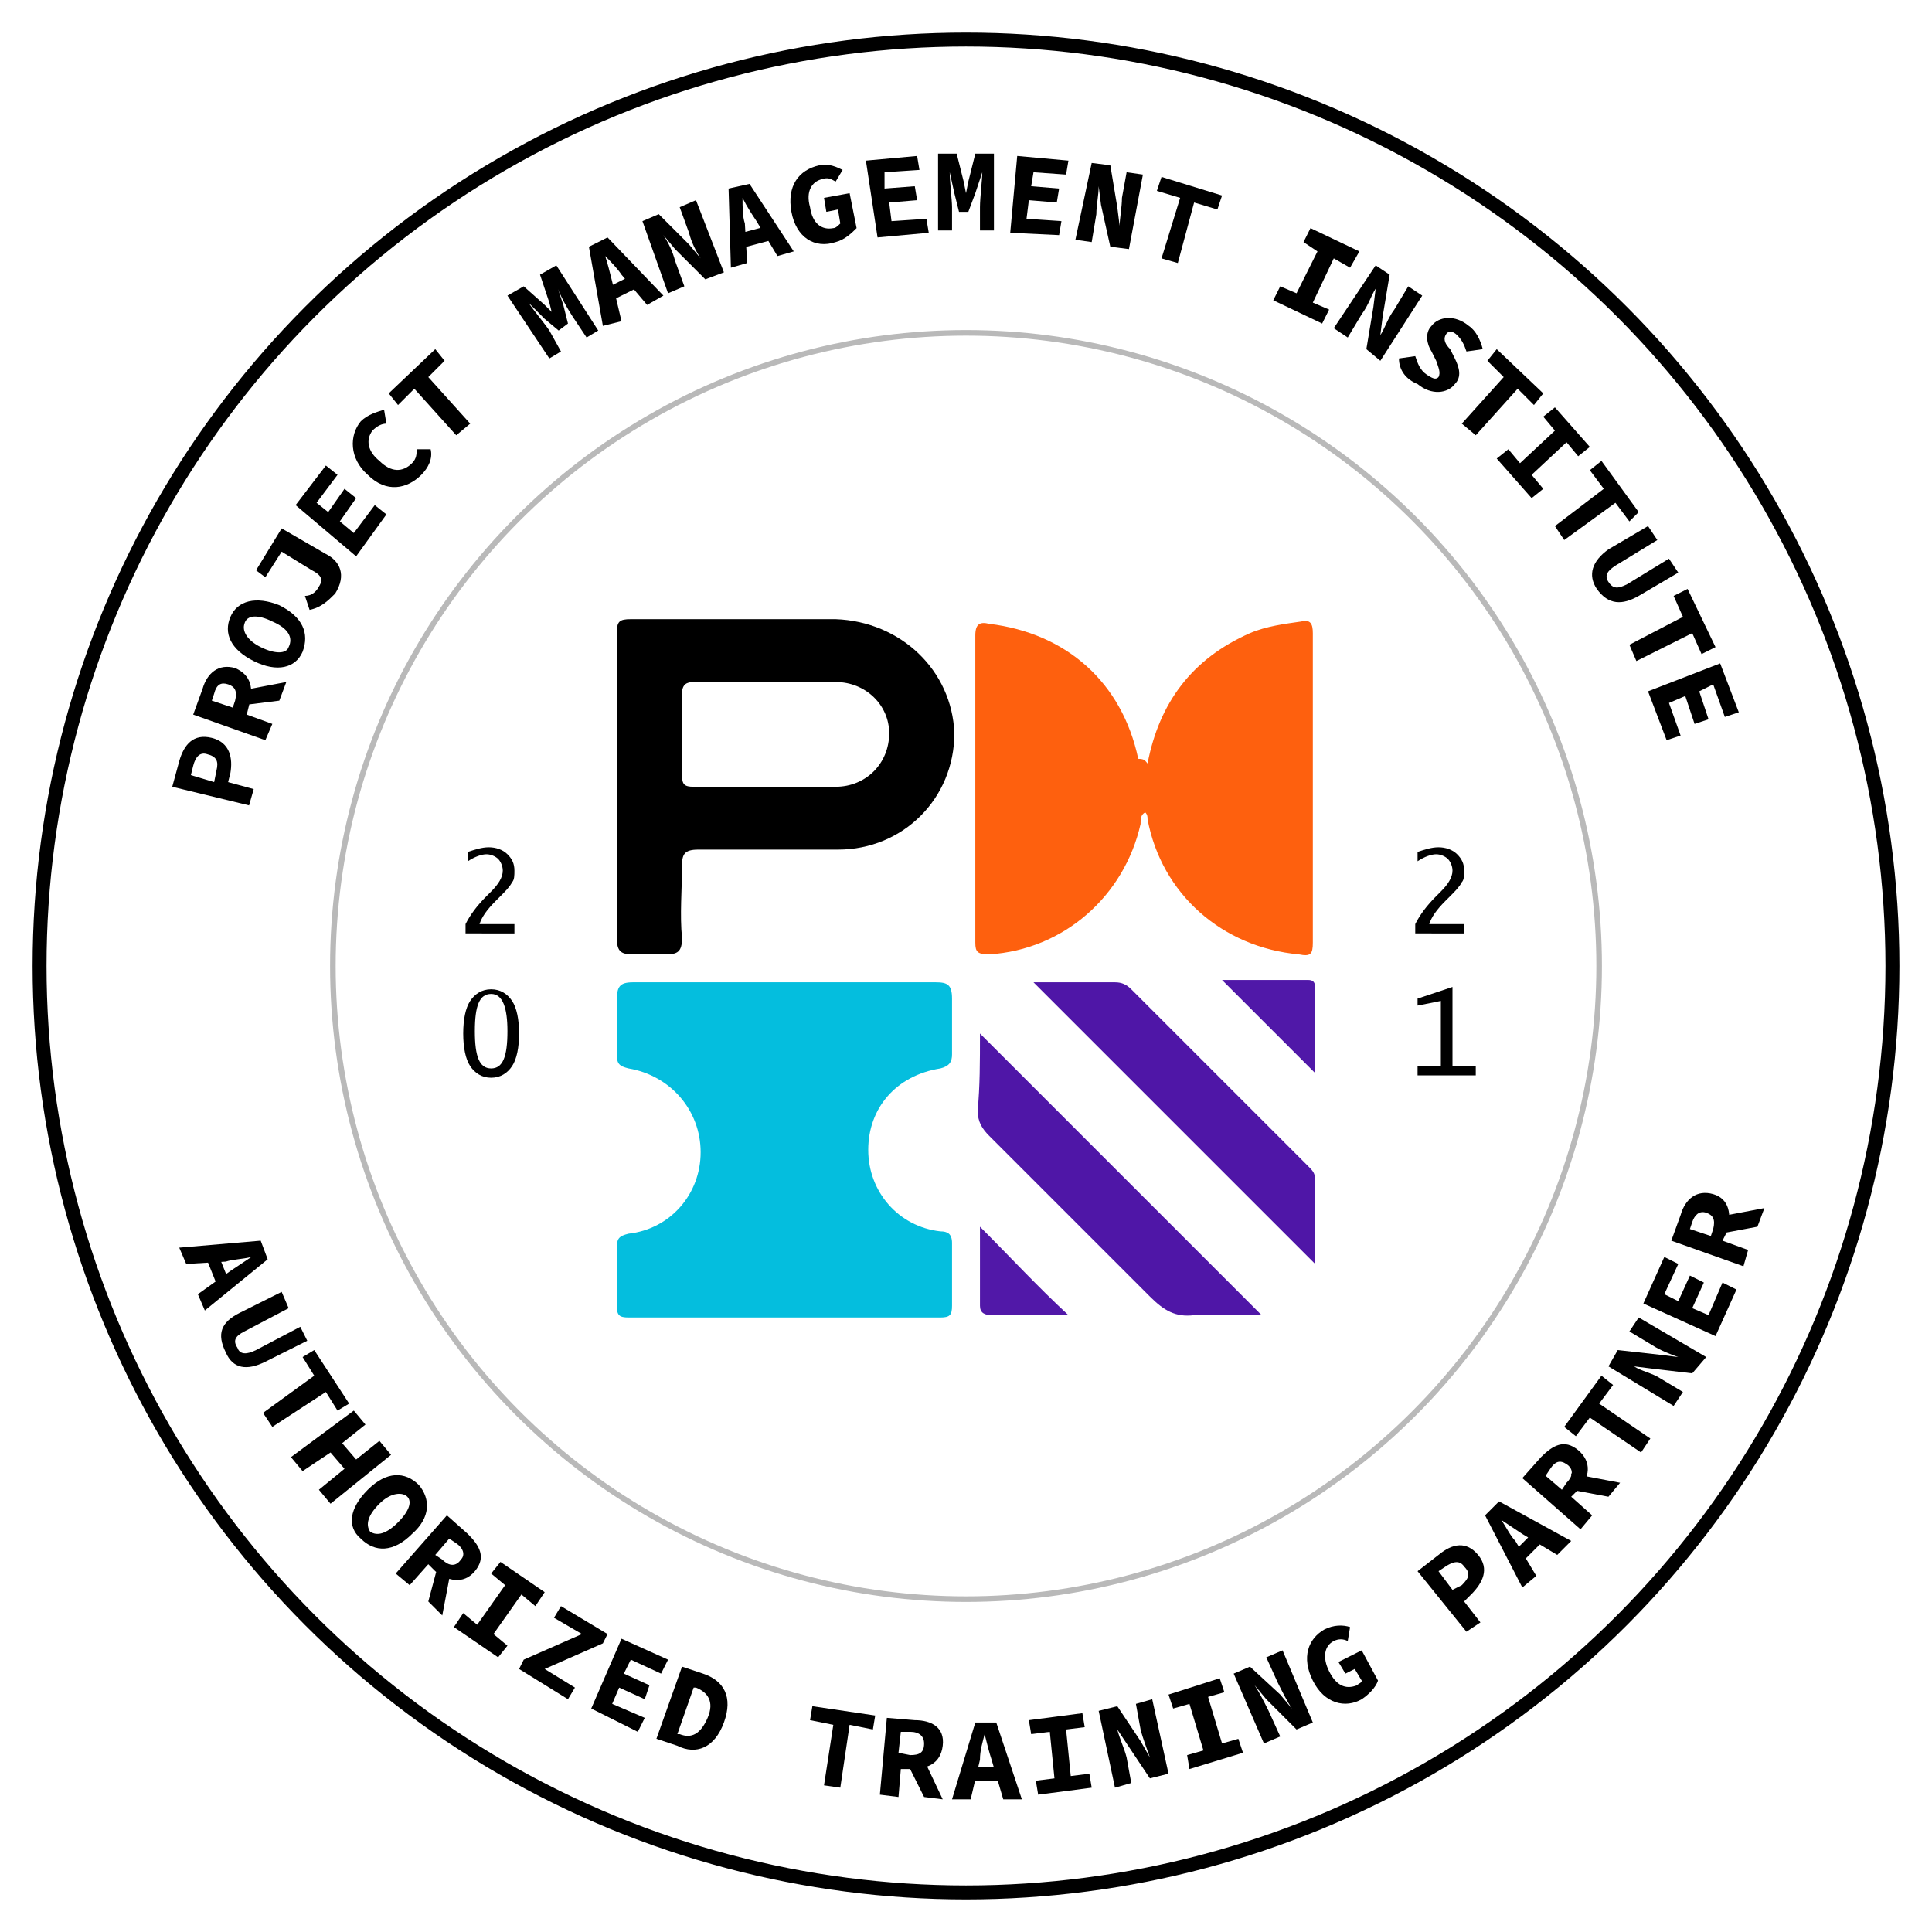 <?xml version="1.0" encoding="utf-8"?>
<!-- Generator: Adobe Illustrator 24.1.0, SVG Export Plug-In . SVG Version: 6.00 Build 0)  -->
<svg version="1.1" id="Layer_1" xmlns="http://www.w3.org/2000/svg" xmlns:xlink="http://www.w3.org/1999/xlink" x="0px" y="0px"
	 viewBox="0 0 83 83" style="enable-background:new 0 0 83 83;" xml:space="preserve">
<style type="text/css">
	.st0{fill:#04BEDE;}
	.st1{fill:#FE600E;}
	.st2{fill:#4F16A7;}
	.st3{fill:#5018A8;}
	.st4{fill:#5118A8;}
	.st5{fill:none;stroke:#000000;stroke-width:0.599;stroke-miterlimit:10;}
	.st6{fill:none;stroke:#B9B9B9;stroke-width:0.24;stroke-miterlimit:10;enable-background:new    ;}
</style>
<g>
	<g>
		<path class="st0" d="M33.7,42.2c2.2,0,4.4,0,6.5,0c0.5,0,0.7,0.1,0.7,0.7c0,0.8,0,1.6,0,2.4c0,0.3-0.1,0.5-0.5,0.6
			c-1.9,0.3-3.1,1.7-3.1,3.5c0,1.8,1.3,3.3,3.1,3.5c0.3,0,0.5,0.1,0.5,0.5c0,0.9,0,1.8,0,2.7c0,0.4-0.1,0.5-0.5,0.5
			c-4.5,0-8.9,0-13.4,0c-0.4,0-0.5-0.1-0.5-0.5c0-0.8,0-1.7,0-2.5c0-0.4,0.1-0.5,0.5-0.6c1.8-0.2,3.1-1.7,3.1-3.5
			c0-1.8-1.3-3.3-3.1-3.6c-0.4-0.1-0.5-0.2-0.5-0.6c0-0.8,0-1.5,0-2.3c0-0.6,0.1-0.8,0.7-0.8C29.4,42.2,31.6,42.2,33.7,42.2z"/>
		<path class="st1" d="M49.3,32.8c0.5-2.6,1.9-4.5,4.4-5.6c0.7-0.3,1.5-0.4,2.2-0.5c0.4-0.1,0.5,0.1,0.5,0.5c0,4.4,0,8.9,0,13.3
			c0,0.5-0.1,0.6-0.6,0.5c-3.3-0.3-5.9-2.6-6.5-5.8c0-0.1,0-0.2-0.1-0.3c-0.2,0.1-0.2,0.3-0.2,0.5c-0.7,3.1-3.3,5.4-6.5,5.6
			c-0.5,0-0.6-0.1-0.6-0.5c0-4.4,0-8.8,0-13.2c0-0.5,0.2-0.6,0.6-0.5c3.3,0.4,5.7,2.5,6.4,5.8C49.2,32.6,49.2,32.7,49.3,32.8z"/>
		<path class="st2" d="M44.4,42.2c1.1,0,2.3,0,3.5,0c0.3,0,0.5,0.1,0.7,0.3c2.5,2.5,5,5,7.6,7.6c0.2,0.2,0.3,0.3,0.3,0.6
			c0,1.2,0,2.5,0,3.6C52.4,50.2,48.4,46.2,44.4,42.2z"/>
		<path class="st2" d="M42.1,44.4c4.1,4.1,8.1,8.1,12.1,12.1c-1,0-1.9,0-2.9,0c-0.8,0.1-1.3-0.2-1.9-0.8c-2.3-2.3-4.6-4.6-6.9-6.9
			c-0.3-0.3-0.5-0.6-0.5-1.1C42.1,46.7,42.1,45.6,42.1,44.4z"/>
		<path class="st3" d="M56.5,46.1c-1.3-1.3-2.6-2.6-4-4c1.3,0,2.5,0,3.7,0c0.3,0,0.3,0.2,0.3,0.4C56.5,43.7,56.5,44.9,56.5,46.1z"/>
		<path class="st4" d="M45.9,56.5c-1.1,0-2.2,0-3.3,0c-0.3,0-0.5-0.1-0.5-0.4c0-1.1,0-2.3,0-3.4C43.4,54,44.6,55.3,45.9,56.5z"/>
		<path d="M35.9,26.6c-2.9,0-5.9,0-8.8,0c-0.5,0-0.6,0.1-0.6,0.6c0,2.2,0,4.4,0,6.6c0,2.2,0,4.4,0,6.5c0,0.6,0.2,0.7,0.7,0.7
			c0.5,0,0.9,0,1.4,0c0.5,0,0.7-0.1,0.7-0.7c-0.1-1,0-2.1,0-3.1c0-0.5,0.1-0.7,0.7-0.7c2,0,4,0,6,0c2.8,0,5-2.2,5-5
			C40.9,28.8,38.7,26.7,35.9,26.6z M35.9,33.8c-2,0-4.1,0-6.1,0c-0.4,0-0.5-0.1-0.5-0.5c0-1.2,0-2.4,0-3.5c0-0.4,0.2-0.5,0.5-0.5
			c1,0,2.1,0,3.1,0c1,0,2,0,3,0c1.3,0,2.3,1,2.3,2.2C38.2,32.8,37.2,33.8,35.9,33.8z"/>
	</g>
	<ellipse class="st5" cx="41.5" cy="41.5" rx="39.8" ry="39.8"/>
	<ellipse class="st6" cx="41.5" cy="41.5" rx="27.2" ry="27.2"/>
	<g>
		<path d="M7.4,33.8l0.3-1.1c0.2-0.7,0.6-1.2,1.4-1c0.8,0.2,0.9,0.9,0.8,1.5l-0.1,0.4l1.1,0.3l-0.2,0.7L7.4,33.8z M9.3,33.1
			c0.1-0.4,0-0.6-0.4-0.7c-0.3-0.1-0.5,0.1-0.6,0.5l-0.1,0.4l1,0.3L9.3,33.1z"/>
		<path d="M8.3,30.7l0.4-1.1c0.2-0.7,0.7-1.1,1.4-0.9c0.7,0.3,0.8,0.9,0.6,1.6l-0.1,0.4l1.1,0.4l-0.3,0.7L8.3,30.7z M10.1,30.1
			c0.1-0.4,0-0.6-0.3-0.7c-0.3-0.1-0.5,0-0.6,0.4l-0.1,0.3l0.9,0.3L10.1,30.1z M10.2,29.7l2.1-0.4L12,30.1l-1.6,0.2L10.2,29.7z"/>
		<path d="M10.9,28.4c-1-0.5-1.3-1.2-1-1.9c0.3-0.7,1.1-0.9,2.1-0.5c1,0.5,1.3,1.2,1,2C12.7,28.7,11.9,28.9,10.9,28.4z M11.7,26.7
			c-0.6-0.3-1.1-0.3-1.2,0.1c-0.1,0.3,0.1,0.7,0.7,1c0.6,0.3,1.1,0.3,1.2,0C12.6,27.4,12.4,27,11.7,26.7z"/>
		<path d="M13.3,26.2l-0.2-0.6c0.3,0,0.5-0.2,0.6-0.4c0.2-0.3,0.1-0.5-0.3-0.7l-1.3-0.8l-0.7,1.1L11,24.5l1.1-1.8l1.9,1.1
			c0.6,0.3,0.9,0.9,0.4,1.7C14.1,25.8,13.8,26.1,13.3,26.2z"/>
		<path d="M12.7,21.7L14,20l0.5,0.4l-0.9,1.2l0.5,0.4l0.7-1l0.5,0.4l-0.7,1l0.6,0.5l0.9-1.2l0.5,0.4l-1.3,1.8L12.7,21.7z"/>
		<path d="M15.8,20.4c-0.8-0.7-0.8-1.7-0.3-2.3c0.3-0.3,0.7-0.4,1-0.5l0.1,0.6c-0.2,0-0.4,0.1-0.6,0.3c-0.3,0.4-0.2,0.9,0.3,1.3
			c0.5,0.5,1,0.5,1.4,0.1c0.2-0.2,0.2-0.4,0.2-0.6l0.6,0c0.1,0.4-0.1,0.8-0.4,1.1C17.5,21,16.6,21.2,15.8,20.4z"/>
		<path d="M17.8,16.7l-0.7,0.7l-0.4-0.5l2-1.9l0.4,0.5l-0.7,0.7l1.8,2l-0.6,0.5L17.8,16.7z"/>
		<path d="M21.8,12.7l0.7-0.4l0.9,0.8l0.3,0.3l0,0L23.6,13l-0.4-1.2l0.7-0.4l1.8,2.8l-0.5,0.3l-0.6-0.9c-0.2-0.3-0.6-1-0.7-1.4l0,0
			l0.3,0.9l0.2,0.8L24,14.2l-0.6-0.5L22.7,13l0,0c0.2,0.3,0.7,0.9,0.9,1.2l0.5,0.9l-0.5,0.3L21.8,12.7z"/>
		<path d="M25.3,10.6l0.8-0.4l2.4,2.5l-0.7,0.4l-1.1-1.3c-0.2-0.3-0.5-0.6-0.7-0.8l0,0c0.1,0.3,0.2,0.7,0.3,1.1l0.4,1.7L25.9,14
			L25.3,10.6z M25.8,12.5l1.4-0.7l0.3,0.5L26.1,13L25.8,12.5z"/>
		<path d="M27.6,9.5l0.7-0.3l1.3,1.3l0.5,0.6l0,0c-0.2-0.3-0.4-0.7-0.5-1.1l-0.4-1.1l0.7-0.3l1.2,3.1L30.3,12L29,10.7l-0.5-0.6l0,0
			c0.2,0.3,0.4,0.7,0.5,1.1l0.4,1.1l-0.7,0.3L27.6,9.5z"/>
		<path d="M31.3,8.1l0.9-0.2l1.9,2.9L33.4,11l-0.9-1.5c-0.2-0.3-0.4-0.6-0.6-1l0,0c0,0.4,0,0.8,0.1,1.1l0.1,1.7l-0.7,0.2L31.3,8.1z
			 M31.5,10.1l1.5-0.4l0.2,0.6l-1.5,0.4L31.5,10.1z"/>
		<path d="M34,9.1c-0.2-1.1,0.3-1.8,1.2-2c0.4-0.1,0.8,0.1,1,0.2l-0.3,0.5c-0.2-0.1-0.3-0.2-0.6-0.1c-0.4,0.1-0.7,0.5-0.5,1.2
			c0.1,0.7,0.5,1,1,0.9c0.1,0,0.2-0.1,0.3-0.2l-0.1-0.6l-0.5,0.1l-0.1-0.6l1.1-0.2l0.3,1.5c-0.2,0.2-0.5,0.5-0.9,0.6
			C35,10.7,34.2,10.2,34,9.1z"/>
		<path d="M37.2,6.9l2.2-0.2l0.1,0.6L38,7.4L38,8.1L39.3,8l0.1,0.6l-1.2,0.1l0.1,0.8l1.5-0.1l0.1,0.6l-2.2,0.2L37.2,6.9z"/>
		<path d="M40.3,6.6l0.8,0l0.3,1.2l0.1,0.5h0l0.1-0.5l0.3-1.2l0.8,0l0,3.3l-0.6,0l0-1c0-0.4,0.1-1.2,0.1-1.5l0,0l-0.3,0.9l-0.3,0.8
			h-0.4L41,8.3l-0.2-0.9h0c0,0.4,0.1,1.2,0.1,1.5l0,1h-0.6L40.3,6.6z"/>
		<path d="M43.7,6.7l2.2,0.2l-0.1,0.6l-1.4-0.1L44.3,8l1.2,0.1l-0.1,0.6l-1.2-0.1l-0.1,0.8l1.5,0.1l-0.1,0.6L43.4,10L43.7,6.7z"/>
		<path d="M46.9,7l0.8,0.1L48,8.9l0.1,0.8l0,0c0-0.3,0.1-0.8,0.1-1.2l0.2-1.1l0.7,0.1l-0.6,3.2l-0.8-0.1l-0.4-1.8l-0.1-0.8l0,0
			c0,0.4-0.1,0.8-0.1,1.2l-0.2,1.2l-0.7-0.1L46.9,7z"/>
		<path d="M50.7,8.5l-1-0.3l0.2-0.6l2.6,0.8L52.3,9l-1-0.3l-0.7,2.6l-0.7-0.2L50.7,8.5z"/>
		<path d="M55,12.3l0.7,0.3l0.9-1.8L56,10.4l0.3-0.6l2.1,1L58,11.5l-0.7-0.4L56.4,13l0.7,0.3l-0.3,0.6l-2.1-1L55,12.3z"/>
		<path d="M59.1,11.4l0.6,0.4l-0.3,1.8l-0.1,0.8l0,0c0.2-0.3,0.3-0.7,0.6-1.1l0.6-1l0.6,0.4l-1.8,2.8L58.7,15l0.3-1.8l0.1-0.8l0,0
			c-0.2,0.3-0.3,0.7-0.6,1.1l-0.6,1l-0.6-0.4L59.1,11.4z"/>
		<path d="M60.1,15.4l0.7-0.1c0.1,0.3,0.2,0.6,0.5,0.8c0.3,0.2,0.4,0.2,0.5,0.1c0.1-0.2,0-0.4-0.1-0.7l-0.2-0.4
			c-0.2-0.3-0.3-0.8,0-1.1c0.3-0.4,1-0.5,1.6,0c0.3,0.2,0.5,0.6,0.6,1L63,15.1c-0.1-0.3-0.2-0.5-0.4-0.7c-0.2-0.2-0.4-0.2-0.5,0
			c-0.1,0.2,0,0.4,0.2,0.6l0.2,0.4c0.2,0.4,0.3,0.8,0,1.1c-0.3,0.4-1,0.5-1.6,0C60.4,16.3,60.1,15.9,60.1,15.4z"/>
		<path d="M64.6,16.2l-0.7-0.7l0.4-0.5l2,1.9l-0.4,0.5l-0.7-0.7l-1.8,2l-0.6-0.5L64.6,16.2z"/>
		<path d="M64.8,19.3l0.5,0.6l1.5-1.4l-0.5-0.6l0.5-0.4l1.5,1.7l-0.5,0.4l-0.5-0.6l-1.5,1.4l0.5,0.6l-0.5,0.4l-1.5-1.7L64.8,19.3z"
			/>
		<path d="M68.9,21l-0.6-0.8l0.5-0.4l1.6,2.2L70,22.4l-0.6-0.8l-2.2,1.6l-0.4-0.6L68.9,21z"/>
		<path d="M69.1,23.6l1.7-1l0.4,0.6l-1.8,1.1c-0.3,0.2-0.5,0.4-0.3,0.7c0.2,0.3,0.4,0.3,0.8,0.1l1.8-1.1l0.4,0.6l-1.7,1
			c-0.7,0.4-1.3,0.4-1.8-0.3C68.2,24.7,68.4,24.1,69.1,23.6z"/>
		<path d="M72.3,26.5l-0.4-0.9l0.6-0.3l1.2,2.5l-0.6,0.3l-0.4-0.9l-2.4,1.2l-0.3-0.7L72.3,26.5z"/>
		<path d="M73.9,28.5l0.8,2.1l-0.6,0.2l-0.5-1.4L73,29.7l0.4,1.2l-0.6,0.2l-0.4-1.2l-0.7,0.3l0.5,1.4l-0.6,0.2l-0.8-2.1L73.9,28.5z"
			/>
	</g>
	<g>
		<path d="M11.2,53.3l0.3,0.8l-2.7,2.2l-0.3-0.7l1.4-1c0.3-0.2,0.6-0.4,0.9-0.6l0,0c-0.4,0.1-0.8,0.1-1.1,0.2L8,54.3l-0.3-0.7
			L11.2,53.3z M9.3,53.7l0.6,1.5l-0.5,0.2l-0.6-1.5L9.3,53.7z"/>
		<path d="M10.3,56.4l1.8-0.9l0.3,0.7l-1.9,1c-0.4,0.2-0.5,0.4-0.3,0.7c0.1,0.3,0.4,0.3,0.8,0.1l1.9-1l0.3,0.6l-1.8,0.9
			c-0.8,0.4-1.4,0.3-1.7-0.4C9.3,57.3,9.5,56.8,10.3,56.4z"/>
		<path d="M13.5,59.1l-0.5-0.8l0.5-0.3l1.5,2.3l-0.5,0.3l-0.5-0.8l-2.3,1.5l-0.4-0.6L13.5,59.1z"/>
		<path d="M15.2,60.6l0.5,0.6l-1,0.8l0.6,0.7l1-0.8l0.5,0.6l-2.6,2.1l-0.5-0.6l1.1-0.9l-0.6-0.7L13,63.2l-0.5-0.6L15.2,60.6z"/>
		<path d="M15.8,64c0.8-0.8,1.6-0.8,2.2-0.2c0.5,0.6,0.5,1.4-0.3,2.1c-0.8,0.8-1.6,0.8-2.2,0.2C14.9,65.6,15,64.8,15.8,64z
			 M17.1,65.4c0.5-0.5,0.6-0.9,0.4-1.1c-0.2-0.2-0.7-0.2-1.2,0.3c-0.5,0.5-0.6,0.9-0.4,1.2C16.2,66,16.6,65.9,17.1,65.4z"/>
		<path d="M19.2,65.1l0.9,0.8c0.5,0.5,0.8,1,0.3,1.6c-0.5,0.6-1.2,0.4-1.7,0l-0.3-0.3l-0.8,0.9L17,67.6L19.2,65.1z M19.4,67.3
			L19,69.4l-0.6-0.6l0.4-1.5L19.4,67.3z M19,67c0.3,0.3,0.6,0.3,0.8,0c0.2-0.2,0.1-0.5-0.2-0.7l-0.3-0.2l-0.6,0.7L19,67z"/>
		<path d="M19.9,69.3l0.6,0.5l1.2-1.7l-0.6-0.5l0.4-0.5l1.9,1.3L23,69l-0.6-0.5l-1.2,1.7l0.6,0.5l-0.4,0.5l-1.9-1.3L19.9,69.3z"/>
		<path d="M22.5,71.3l2.5-1.1l-1.2-0.7l0.3-0.5l2,1.2l-0.2,0.4l-2.5,1.1l1.3,0.8l-0.3,0.5l-2.1-1.3L22.5,71.3z"/>
		<path d="M26.7,70.4l2,0.9l-0.3,0.6l-1.3-0.6l-0.3,0.6l1.1,0.5L27.7,73l-1.1-0.5l-0.3,0.7l1.4,0.6l-0.3,0.6l-2-1L26.7,70.4z"/>
		<path d="M29.3,71.6l0.9,0.3c0.9,0.3,1.3,1,0.9,2.1c-0.4,1.1-1.2,1.4-2,1l-0.9-0.3L29.3,71.6z M29.2,74.5c0.5,0.2,0.9,0,1.2-0.7
			c0.3-0.7,0-1.1-0.5-1.3l-0.1,0l-0.7,2L29.2,74.5z"/>
		<path d="M35.8,74.1l-1-0.2l0.1-0.6l2.7,0.4l-0.1,0.6l-1-0.2l-0.4,2.7l-0.7-0.1L35.8,74.1z"/>
		<path d="M38.1,73.8l1.2,0.1c0.7,0,1.3,0.3,1.2,1.1c-0.1,0.8-0.7,1-1.4,1l-0.4,0l-0.1,1.2l-0.8-0.1L38.1,73.8z M39.1,75.4
			c0.4,0,0.6-0.1,0.6-0.5c0-0.3-0.2-0.5-0.6-0.5l-0.4,0l-0.1,0.9L39.1,75.4z M39.6,75.4l0.9,1.9l-0.8-0.1L39,75.8L39.6,75.4z"/>
		<path d="M41.9,74l0.9,0l1.1,3.3l-0.8,0l-0.5-1.7c-0.1-0.3-0.2-0.7-0.3-1.1l0,0c-0.1,0.4-0.2,0.7-0.2,1.1l-0.4,1.7l-0.8,0L41.9,74z
			 M41.6,75.9l1.6,0l0,0.6l-1.6,0L41.6,75.9z"/>
		<path d="M44.5,76.5l0.8-0.1l-0.2-2l-0.8,0.1l-0.1-0.6l2.3-0.3l0.1,0.6l-0.8,0.1l0.2,2l0.8-0.1l0.1,0.6l-2.3,0.3L44.5,76.5z"/>
		<path d="M47.2,73.5l0.8-0.2l1,1.5l0.4,0.7l0,0c-0.1-0.3-0.3-0.8-0.4-1.2l-0.2-1.1l0.7-0.2l0.7,3.2l-0.8,0.2l-1-1.5L48,74.3l0,0
			c0.1,0.4,0.3,0.8,0.4,1.2l0.2,1.1l-0.7,0.2L47.2,73.5z"/>
		<path d="M51,75.4l0.7-0.2l-0.6-2l-0.7,0.2l-0.2-0.6l2.2-0.7l0.2,0.6l-0.7,0.2l0.6,2l0.7-0.2l0.2,0.6L51.1,76L51,75.4z"/>
		<path d="M53,71.9l0.7-0.3l1.3,1.2l0.5,0.6l0,0c-0.2-0.3-0.4-0.7-0.6-1.1l-0.5-1.1l0.7-0.3l1.3,3.1l-0.7,0.3l-1.3-1.3l-0.5-0.6l0,0
			c0.2,0.3,0.4,0.7,0.6,1.1l0.5,1.1l-0.7,0.3L53,71.9z"/>
		<path d="M56.4,72.2c-0.5-1-0.2-1.8,0.5-2.2c0.4-0.2,0.8-0.2,1.1-0.1l-0.1,0.6c-0.2-0.1-0.4-0.1-0.6,0c-0.4,0.2-0.5,0.7-0.2,1.3
			c0.3,0.6,0.7,0.8,1.2,0.6c0.1-0.1,0.2-0.1,0.2-0.2l-0.3-0.5l-0.4,0.2l-0.3-0.5l1-0.5l0.7,1.3c-0.1,0.3-0.4,0.6-0.7,0.8
			C57.8,73.4,56.9,73.2,56.4,72.2z"/>
		<path d="M60.9,67.5l0.9-0.7c0.6-0.5,1.2-0.6,1.7,0c0.5,0.6,0.2,1.2-0.3,1.7l-0.3,0.3l0.7,0.9L63,70.1L60.9,67.5z M62.8,68.1
			c0.3-0.3,0.4-0.5,0.1-0.8c-0.2-0.3-0.5-0.2-0.8,0l-0.3,0.2l0.6,0.8L62.8,68.1z"/>
		<path d="M63.8,65.1l0.6-0.6l3.1,1.7l-0.6,0.6l-1.5-0.9c-0.3-0.2-0.6-0.4-0.9-0.6l0,0c0.2,0.3,0.4,0.7,0.6,0.9l0.9,1.5l-0.6,0.5
			L63.8,65.1z M64.9,66.8l1.1-1.1l0.4,0.4l-1.1,1.1L64.9,66.8z"/>
		<path d="M65.4,63.5l0.8-0.9c0.5-0.5,1-0.8,1.6-0.3c0.6,0.5,0.5,1.2,0,1.7l-0.3,0.3l0.9,0.8l-0.5,0.6L65.4,63.5z M67.3,63.7
			c0.3-0.3,0.3-0.6,0-0.8c-0.3-0.2-0.5-0.1-0.7,0.2l-0.2,0.3l0.7,0.6L67.3,63.7z M67.5,63.3l2.1,0.4l-0.5,0.6L67.5,64L67.5,63.3z"/>
		<path d="M68.3,60.9l-0.6,0.8l-0.5-0.4l1.6-2.2l0.5,0.4l-0.6,0.8l2.2,1.5l-0.4,0.6L68.3,60.9z"/>
		<path d="M69.1,58.7l0.4-0.7l1.8,0.2l0.8,0.1l0,0c-0.3-0.1-0.8-0.3-1.1-0.5l-1-0.6l0.4-0.6l2.9,1.7L72.7,59L71,58.8l-0.8-0.1l0,0
			c0.3,0.2,0.8,0.3,1.1,0.5l1,0.6l-0.4,0.6L69.1,58.7z"/>
		<path d="M70.6,56l0.9-2l0.6,0.3l-0.6,1.3l0.6,0.3l0.5-1.1l0.6,0.3l-0.5,1.1l0.7,0.3l0.6-1.4l0.6,0.3l-0.9,2L70.6,56z"/>
		<path d="M71.8,53.3l0.4-1.1c0.2-0.7,0.7-1.1,1.4-0.9c0.7,0.2,0.8,0.9,0.6,1.6L74,53.3l1.1,0.4l-0.2,0.7L71.8,53.3z M73.6,52.8
			c0.1-0.4,0-0.6-0.3-0.7c-0.3-0.1-0.5,0.1-0.6,0.4l-0.1,0.3l0.9,0.3L73.6,52.8z M73.7,52.3l2.1-0.4l-0.3,0.8L73.9,53L73.7,52.3z"/>
	</g>
	<g>
		<path d="M60.8,40.1v-0.4c0.2-0.4,0.5-0.8,0.9-1.2l0.2-0.2c0.3-0.3,0.5-0.6,0.5-0.9c0-0.2-0.1-0.4-0.2-0.5
			c-0.1-0.1-0.3-0.2-0.5-0.2c-0.2,0-0.5,0.1-0.8,0.3v-0.4c0.3-0.1,0.6-0.2,0.9-0.2c0.3,0,0.6,0.1,0.8,0.3c0.2,0.2,0.3,0.4,0.3,0.7
			c0,0.2,0,0.4-0.1,0.5c-0.1,0.2-0.3,0.4-0.5,0.6l-0.2,0.2c-0.4,0.4-0.6,0.7-0.7,1h1.5v0.4H60.8z"/>
		<path d="M60.9,46.2v-0.4h1V43l-1,0.2v-0.3l1.5-0.5v3.4h1v0.4H60.9z"/>
	</g>
	<g>
		<path d="M20,40.1v-0.4c0.2-0.4,0.5-0.8,0.9-1.2l0.2-0.2c0.3-0.3,0.5-0.6,0.5-0.9c0-0.2-0.1-0.4-0.2-0.5c-0.1-0.1-0.3-0.2-0.5-0.2
			c-0.2,0-0.5,0.1-0.8,0.3v-0.4c0.3-0.1,0.6-0.2,0.9-0.2c0.3,0,0.6,0.1,0.8,0.3c0.2,0.2,0.3,0.4,0.3,0.7c0,0.2,0,0.4-0.1,0.5
			c-0.1,0.2-0.3,0.4-0.5,0.6l-0.2,0.2c-0.4,0.4-0.6,0.7-0.7,1h1.5v0.4H20z"/>
		<path d="M21.1,46.3c-0.4,0-0.7-0.2-0.9-0.5c-0.2-0.3-0.3-0.8-0.3-1.4s0.1-1.1,0.3-1.4c0.2-0.3,0.5-0.5,0.9-0.5
			c0.4,0,0.7,0.2,0.9,0.5c0.2,0.3,0.3,0.8,0.3,1.4s-0.1,1.1-0.3,1.4C21.8,46.1,21.5,46.3,21.1,46.3z M21.1,45.9
			c0.5,0,0.7-0.5,0.7-1.6c0-1-0.2-1.6-0.7-1.6c-0.5,0-0.7,0.5-0.7,1.6C20.4,45.4,20.6,45.9,21.1,45.9z"/>
	</g>
</g>
</svg>
